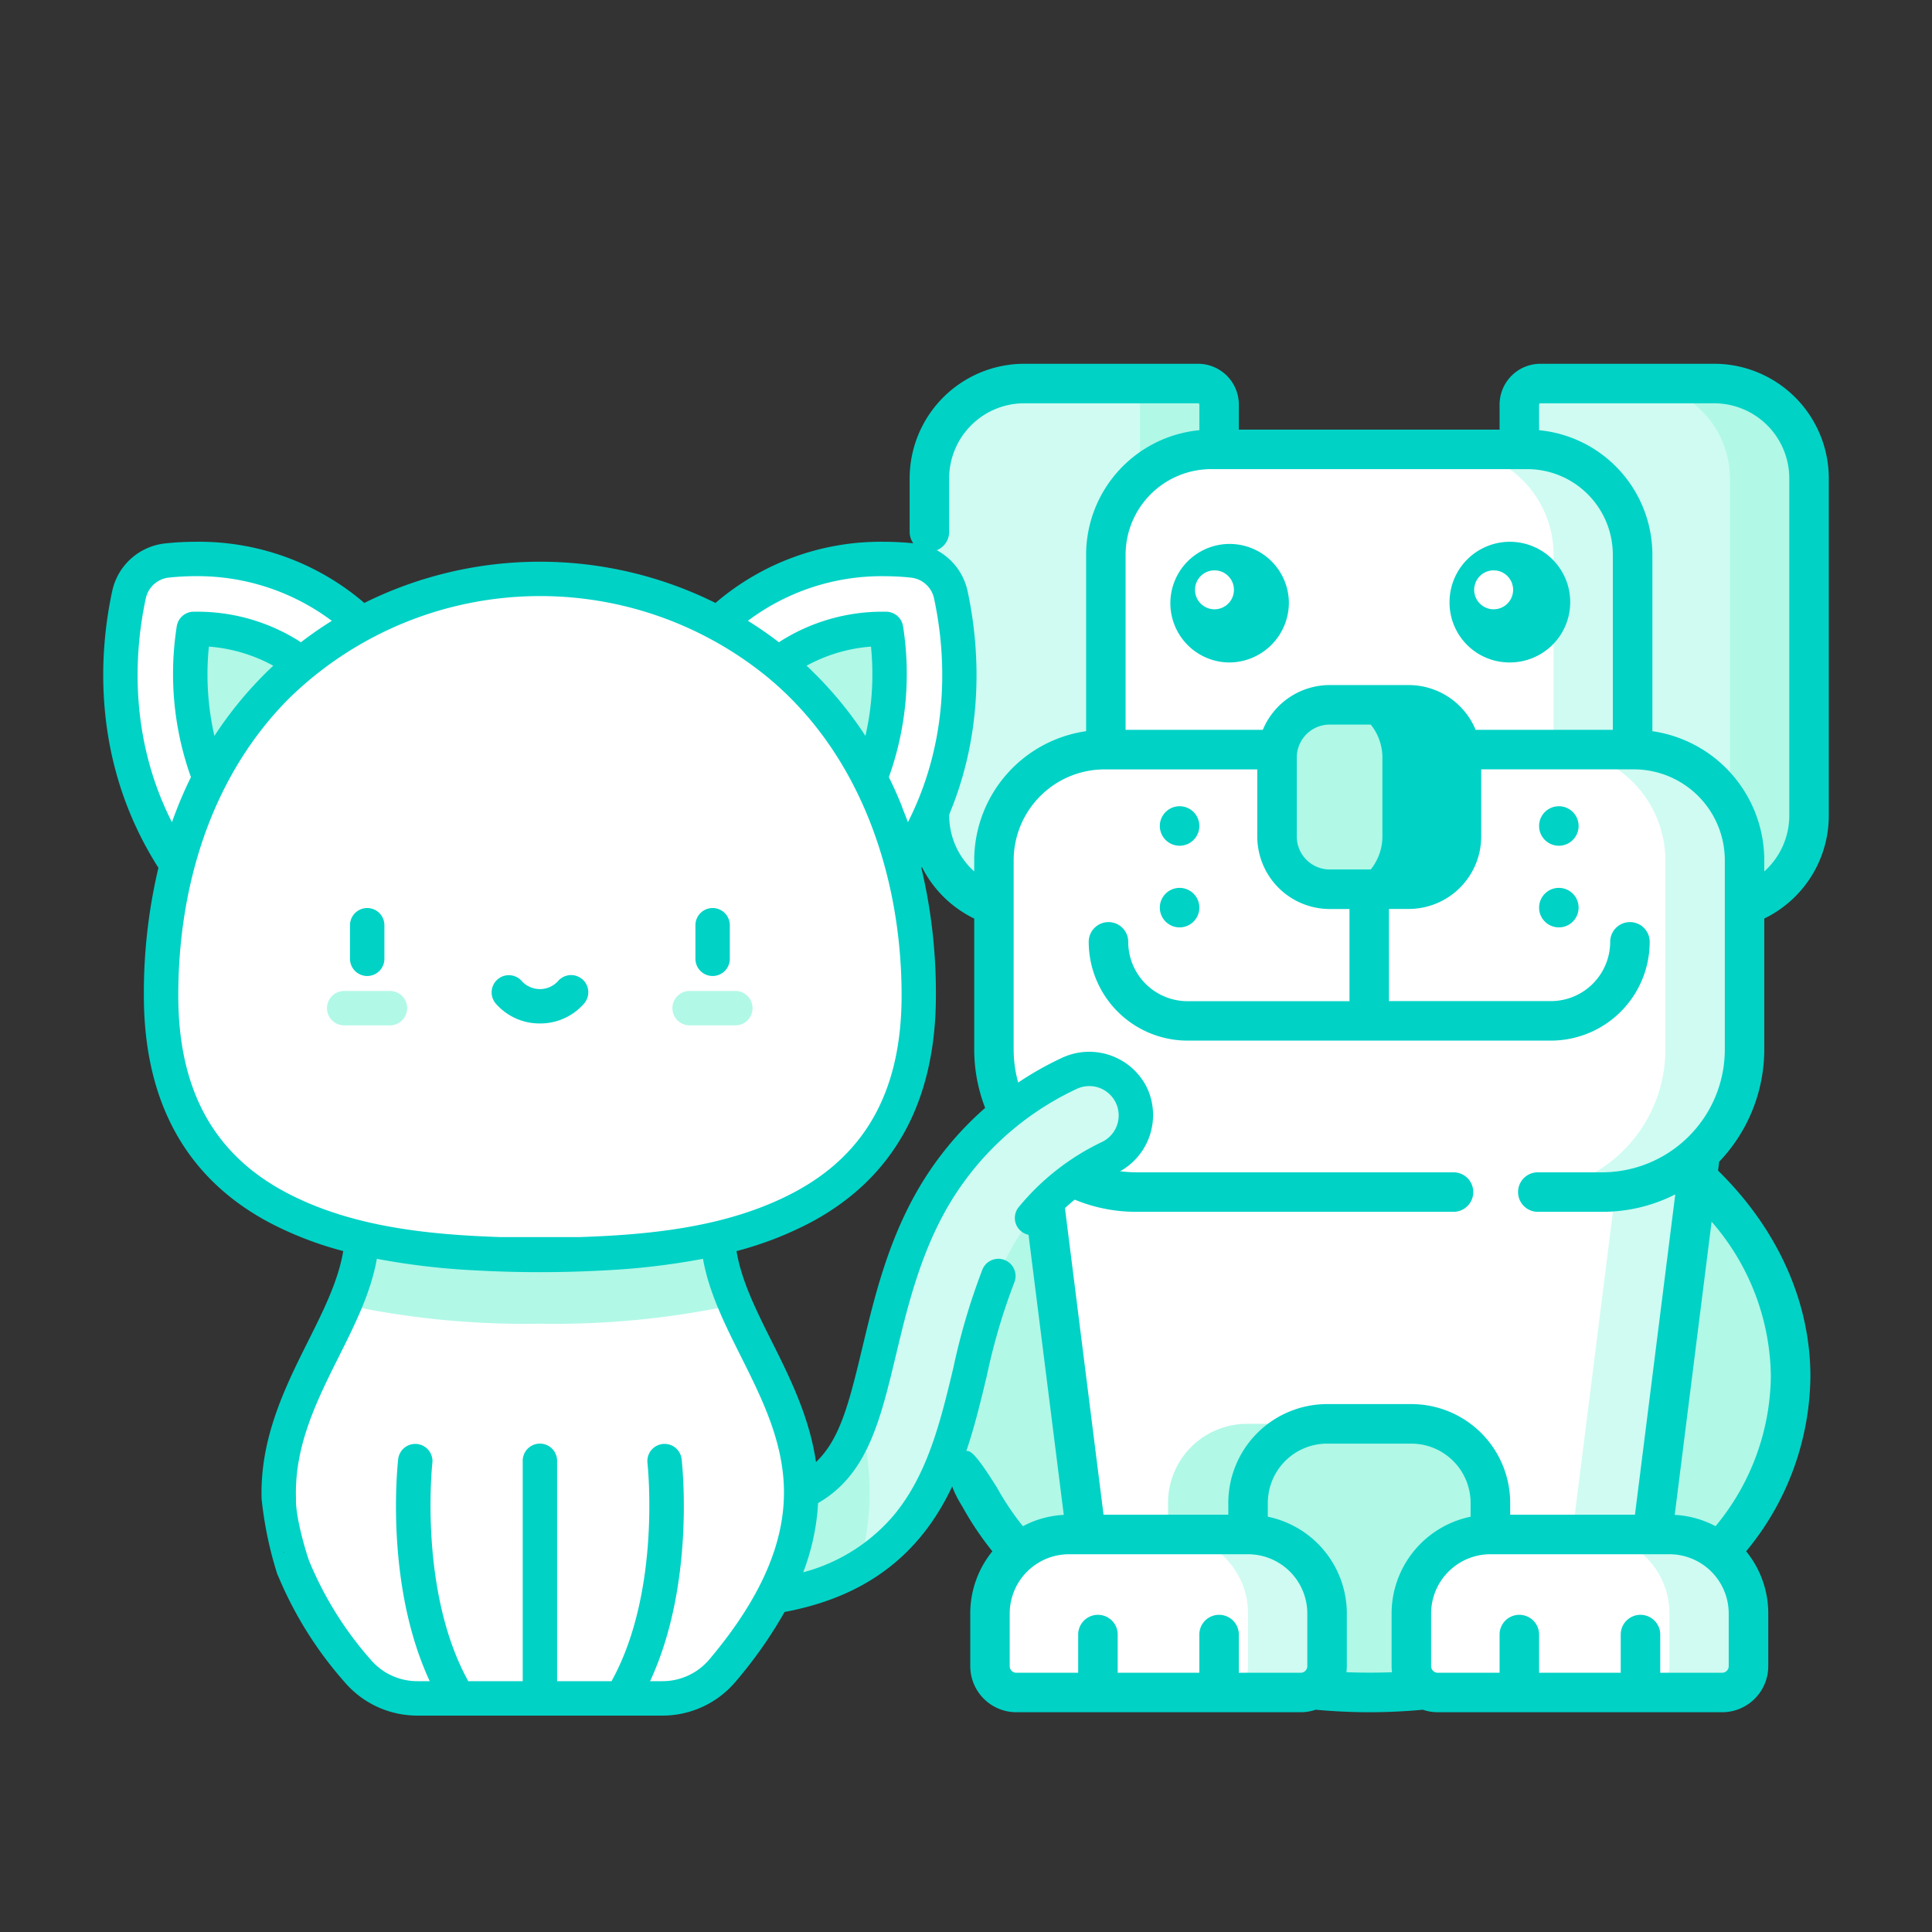 <svg xmlns="http://www.w3.org/2000/svg" viewBox="0 0 240 240">
  <rect x="0" y="0" width="240" height="240" fill="#333333" stroke="none"/>
  <defs>
    <style>
      .cls-1 {
        fill: none;
      }

      .cls-2 {
        fill: #b1f8e7;
      }

      .cls-3 {
        fill: #fff;
      }

      .cls-4 {
        fill: #cffbf2;
      }

      .cls-5 {
        fill: #00d2c6;
      }
    </style>
  </defs>
  <title>Paso 3</title>
  <g id="Capa_2" data-name="Capa 2">
    <g id="Capa_1-2" data-name="Capa 1">
      <g>
        <rect class="cls-1" width="240" height="240"/>
        <g>
          <path class="cls-2" d="M222.436,170.985c0-21.683-23.436-39.26-52.347-39.26s-52.347,17.578-52.347,39.26,23.437,39.26,52.347,39.26S222.436,192.668,222.436,170.985Z"/>
          <path class="cls-3" d="M211.227,143.176l-5.968,47.439H185.138v-3.926a9.814,9.814,0,0,0-9.815-9.815H164.854a9.814,9.814,0,0,0-9.815,9.815v3.926H134.918l-5.967-47.439Z"/>
          <path class="cls-2" d="M145.1,186.689v3.926h9.938v-3.926a9.814,9.814,0,0,1,9.815-9.815h-9.938A9.814,9.814,0,0,0,145.1,186.689Z"/>
          <path class="cls-4" d="M201.29,143.176l-5.968,47.439h9.938l5.968-47.439Z"/>
          <path class="cls-3" d="M161.582,210.246H126.248a3.271,3.271,0,0,1-3.272-3.272v-6.543a9.814,9.814,0,0,1,9.815-9.815h22.247a9.814,9.814,0,0,1,9.815,9.815v6.543A3.271,3.271,0,0,1,161.582,210.246Z"/>
          <path class="cls-3" d="M213.929,210.246H178.595a3.271,3.271,0,0,1-3.272-3.272v-6.543a9.814,9.814,0,0,1,9.815-9.815h22.247a9.814,9.814,0,0,1,9.815,9.815v6.543A3.271,3.271,0,0,1,213.929,210.246Z"/>
          <path class="cls-4" d="M155.039,190.616h-9.815a9.814,9.814,0,0,1,9.815,9.815v6.543a3.271,3.271,0,0,1-3.272,3.272h9.815a3.271,3.271,0,0,0,3.272-3.272v-6.543A9.814,9.814,0,0,0,155.039,190.616Z"/>
          <path class="cls-4" d="M207.386,190.616h-9.815a9.814,9.814,0,0,1,9.815,9.815v6.543a3.271,3.271,0,0,1-3.272,3.272h9.815a3.271,3.271,0,0,0,3.272-3.272v-6.543A9.814,9.814,0,0,0,207.386,190.616Z"/>
          <path class="cls-4" d="M139.662,113.077H127.229A11.778,11.778,0,0,1,115.451,101.3V59.421a11.778,11.778,0,0,1,11.778-11.778h21.593a2.617,2.617,0,0,1,2.617,2.617V101.3A11.778,11.778,0,0,1,139.662,113.077Z"/>
          <path class="cls-4" d="M200.515,113.077h12.432A11.778,11.778,0,0,0,224.726,101.3V59.421a11.778,11.778,0,0,0-11.778-11.778H191.355a2.617,2.617,0,0,0-2.617,2.617V101.3A11.778,11.778,0,0,0,200.515,113.077Z"/>
          <path class="cls-2" d="M148.823,47.643h-9.829a2.617,2.617,0,0,1,2.617,2.617V101.3a11.778,11.778,0,0,1-11.778,11.778h9.829A11.778,11.778,0,0,0,151.44,101.3V50.26A2.617,2.617,0,0,0,148.823,47.643Z"/>
          <path class="cls-2" d="M212.948,47.643h-9.829A11.778,11.778,0,0,1,214.9,59.421V101.3a11.778,11.778,0,0,1-11.778,11.778h9.829A11.778,11.778,0,0,0,224.726,101.3V59.421A11.778,11.778,0,0,0,212.948,47.643Z"/>
          <path class="cls-3" d="M199.043,148.084H141.134a17.719,17.719,0,0,1-17.667-17.667V106.86a13.782,13.782,0,0,1,13.741-13.741h65.761A13.781,13.781,0,0,1,216.71,106.86v23.556A17.719,17.719,0,0,1,199.043,148.084Z"/>
          <path class="cls-4" d="M202.969,93.119h-9.828a13.782,13.782,0,0,1,13.741,13.741v23.556a17.719,17.719,0,0,1-17.667,17.667h9.828a17.719,17.719,0,0,0,17.667-17.667V106.86A13.781,13.781,0,0,0,202.969,93.119Z"/>
          <path class="cls-3" d="M202.805,93.119H137.372V68.909a13.087,13.087,0,0,1,13.087-13.087h39.26a13.087,13.087,0,0,1,13.087,13.087Z"/>
          <path class="cls-4" d="M189.719,55.822H179.9A13.087,13.087,0,0,1,192.99,68.909v24.21h9.815V68.909A13.087,13.087,0,0,0,189.719,55.822Z"/>
          <path class="cls-5" d="M157.656,74.8a4.921,4.921,0,1,0-4.908,5.29A5.109,5.109,0,0,0,157.656,74.8Z"/>
          <path class="cls-5" d="M192.336,74.8a4.921,4.921,0,1,0-4.908,5.29A5.109,5.109,0,0,0,192.336,74.8Z"/>
          <path class="cls-2" d="M175,110.459h-9.815a6.563,6.563,0,0,1-6.543-6.543V94.1a6.563,6.563,0,0,1,6.543-6.543H175a6.563,6.563,0,0,1,6.543,6.543v9.815A6.563,6.563,0,0,1,175,110.459Z"/>
          <path class="cls-5" d="M175,87.557h-9.815a6.563,6.563,0,0,1,6.543,6.543v9.815a6.563,6.563,0,0,1-6.543,6.543H175a6.563,6.563,0,0,0,6.543-6.543V94.1A6.563,6.563,0,0,0,175,87.557Z"/>
          <path class="cls-5" d="M219.164,130.416V114.105A14.224,14.224,0,0,0,227.18,101.3V59.421a14.248,14.248,0,0,0-14.232-14.232H191.355a5.077,5.077,0,0,0-5.071,5.071v3.108h-32.39V50.26a5.077,5.077,0,0,0-5.071-5.071H127.229A14.249,14.249,0,0,0,113,59.421v6.652a2.454,2.454,0,1,0,4.908,0V59.421a9.335,9.335,0,0,1,9.324-9.324h21.593a.163.163,0,0,1,.164.164v3.18a15.561,15.561,0,0,0-14.068,15.469V90.83a16.218,16.218,0,0,0-13.9,16.03v1.39a9.324,9.324,0,0,1-3.108-6.952V76.542a2.454,2.454,0,1,0-4.908,0V101.3a14.226,14.226,0,0,0,8.016,12.807v16.311a20.213,20.213,0,0,0,5.607,13.9l.138,1.1c-7.406,7.272-11.47,16.307-11.47,25.57a32.645,32.645,0,0,0,.488,5.607,2.456,2.456,0,0,0,2.414,2.031,2.461,2.461,0,0,0,2.419-2.878,27.675,27.675,0,0,1-.414-4.759,29.657,29.657,0,0,1,7.361-19.221l4.582,36.415a12.171,12.171,0,0,0-5.079,1.408,34.039,34.039,0,0,1-3.213-4.789c-3.847-6.133-3.636-4.531-4.822-3.876s-1.917,2.326.525,6.246a39.111,39.111,0,0,0,3.718,5.536,12.211,12.211,0,0,0-2.745,7.724v6.543a5.732,5.732,0,0,0,5.725,5.725h35.334a5.7,5.7,0,0,0,1.845-.311c2.206.2,4.442.311,6.661.311s4.455-.107,6.661-.311a5.694,5.694,0,0,0,1.845.311h35.334a5.732,5.732,0,0,0,5.725-5.725v-6.543a12.209,12.209,0,0,0-2.746-7.724,34.508,34.508,0,0,0,7.981-21.721c0-9.263-4.064-18.3-11.47-25.57l.138-1.1A20.214,20.214,0,0,0,219.164,130.416ZM191.355,50.1h21.593a9.335,9.335,0,0,1,9.324,9.324V101.3a9.324,9.324,0,0,1-3.108,6.952v-1.39a16.216,16.216,0,0,0-13.9-16.03V68.909A15.56,15.56,0,0,0,191.191,53.44V50.26A.163.163,0,0,1,191.355,50.1ZM139.825,68.909a10.645,10.645,0,0,1,10.633-10.633h39.26a10.644,10.644,0,0,1,10.633,10.633V90.665H183.311A9.012,9.012,0,0,0,175,85.1h-9.815a9.009,9.009,0,0,0-8.313,5.562H139.825Zm25.356,39.1a4.094,4.094,0,0,1-4.09-4.09V94.1a4.094,4.094,0,0,1,4.09-4.09H175a4.093,4.093,0,0,1,4.09,4.09v9.815a4.093,4.093,0,0,1-4.09,4.09Zm-39.26-1.145a11.3,11.3,0,0,1,11.287-11.287h18.976v8.343a9.007,9.007,0,0,0,9,9h2.454v11.451h-20.12A7.37,7.37,0,0,1,140.153,117a2.454,2.454,0,1,0-4.908,0,12.283,12.283,0,0,0,12.27,12.269h45.147A12.283,12.283,0,0,0,204.932,117a2.454,2.454,0,1,0-4.908,0,7.37,7.37,0,0,1-7.363,7.361h-20.12V112.913H175a9.007,9.007,0,0,0,9-9V95.573h18.976a11.3,11.3,0,0,1,11.287,11.287v23.556a15.26,15.26,0,0,1-15.213,15.213h-8.016a2.454,2.454,0,0,0,0,4.908h8.016a19.968,19.968,0,0,0,9.058-2.167l-5.007,39.792h-15.5v-1.472a12.282,12.282,0,0,0-12.269-12.269H164.854a12.283,12.283,0,0,0-12.269,12.269v1.472h-15.5l-5.006-39.791a19.975,19.975,0,0,0,9.057,2.166h39.424a2.454,2.454,0,0,0,0-4.908H141.134a15.262,15.262,0,0,1-15.213-15.213Zm-.491,100.114v-6.543a7.37,7.37,0,0,1,7.361-7.361h22.247a7.37,7.37,0,0,1,7.361,7.361v6.543a.817.817,0,0,1-.452.728l-.015.008a.8.8,0,0,1-.35.082h-7.688v-4.744a2.454,2.454,0,0,0-4.908,0v4.744H138.844v-4.744a2.454,2.454,0,0,0-4.908,0v4.744h-7.688A.819.819,0,0,1,125.43,206.974Zm41.823.753a5.845,5.845,0,0,0,.055-.753v-6.543a12.289,12.289,0,0,0-9.815-12.022v-1.719a7.37,7.37,0,0,1,7.361-7.361h10.469a7.37,7.37,0,0,1,7.361,7.361v1.719a12.291,12.291,0,0,0-9.815,12.022v6.543a5.845,5.845,0,0,0,.055.753C171.037,207.8,169.14,207.8,167.253,207.727Zm47.494-.753a.819.819,0,0,1-.818.818h-7.688v-4.744a2.454,2.454,0,1,0-4.908,0v4.744H191.191v-4.744a2.454,2.454,0,0,0-4.908,0v4.744h-7.688a.81.81,0,0,1-.35-.082l-.015-.008a.817.817,0,0,1-.452-.728v-6.543a7.37,7.37,0,0,1,7.361-7.361h22.247a7.37,7.37,0,0,1,7.361,7.361Zm5.235-35.989a29.665,29.665,0,0,1-6.869,18.6,12.164,12.164,0,0,0-5.074-1.406l4.582-36.417A29.66,29.66,0,0,1,219.982,170.985Z"/>
          <path class="cls-5" d="M160.11,74.8a7.362,7.362,0,1,0-7.361,7.494A7.436,7.436,0,0,0,160.11,74.8Zm-9.815,0c0-1.673,1.123-3.086,2.454-3.086S155.2,73.125,155.2,74.8s-1.123,3.086-2.454,3.086S150.295,76.47,150.295,74.8Z"/>
          <path class="cls-5" d="M187.429,82.291a7.495,7.495,0,1,0-7.361-7.494A7.436,7.436,0,0,0,187.429,82.291Zm0-10.579c1.33,0,2.454,1.413,2.454,3.086s-1.123,3.086-2.454,3.086-2.454-1.413-2.454-3.086S186.1,71.712,187.429,71.712Z"/>
          <path class="cls-5" d="M148.986,102.607a2.454,2.454,0,1,1-2.454-2.454A2.454,2.454,0,0,1,148.986,102.607Z"/>
          <path class="cls-5" d="M148.986,112.749a2.454,2.454,0,1,1-2.454-2.454A2.454,2.454,0,0,1,148.986,112.749Z"/>
          <path class="cls-5" d="M196.1,102.607a2.454,2.454,0,1,1-2.454-2.454A2.454,2.454,0,0,1,196.1,102.607Z"/>
          <path class="cls-5" d="M196.1,112.749a2.454,2.454,0,1,1-2.454-2.454A2.454,2.454,0,0,1,196.1,112.749Z"/>
          <circle class="cls-3" cx="150.866" cy="73.27" r="2.42"/>
          <circle class="cls-3" cx="185.546" cy="73.27" r="2.42"/>
        </g>
        <g id="surface1">
          <path class="cls-4" d="M87.979,198.923a5.786,5.786,0,0,1,0-11.573c16.553,0,18.224-6.973,21.255-19.631,2.751-11.485,6.174-25.779,23.535-34.355a5.786,5.786,0,0,1,5.126,10.376c-12.5,6.173-14.881,16.131-17.406,26.675-1.621,6.768-3.3,13.766-7.868,19.222C107.384,195.886,99.325,198.923,87.979,198.923Z"/>
          <path class="cls-2" d="M106.82,176.525c-2.535,7.045-6.655,10.825-18.841,10.825a5.786,5.786,0,1,0,0,11.573c7.708,0,13.9-1.4,18.718-4.263A33.243,33.243,0,0,0,106.82,176.525Z"/>
          <path class="cls-3" d="M89.261,150.87H44.845c2.157,16.8-23.763,29.032-.461,56.661a9.771,9.771,0,0,0,7.477,3.447H82.244a9.771,9.771,0,0,0,7.477-3.447C113.023,179.9,87.1,167.669,89.261,150.87Z"/>
          <path class="cls-3" d="M89.261,77.482S97.784,68,113.334,69.628a5.425,5.425,0,0,1,4.757,4.223c1.394,6.42,2.88,20.35-5.939,33.559Z"/>
          <path class="cls-2" d="M104.934,102.59a34.471,34.471,0,0,0,5.119-24.465h-.215a20.589,20.589,0,0,0-14.122,5.161Z"/>
          <path class="cls-3" d="M44.845,77.482S36.322,68,20.772,69.628a5.425,5.425,0,0,0-4.757,4.223c-1.394,6.42-2.88,20.35,5.939,33.559Z"/>
          <path class="cls-2" d="M29.172,102.59a34.471,34.471,0,0,1-5.119-24.465h.215A20.589,20.589,0,0,1,38.39,83.284Z"/>
          <path class="cls-2" d="M44.845,150.87c.5,3.892-.508,7.539-2.061,11.19a105.811,105.811,0,0,0,24.269,2.372,105.811,105.811,0,0,0,24.269-2.372c-1.553-3.651-2.561-7.3-2.061-11.19Z"/>
          <path class="cls-3" d="M67.053,155.888c24.377,0,47.063-5.089,47.063-32.239,0-35.222-24.477-51.74-47.063-51.74S19.99,88.427,19.99,123.65C19.99,150.8,42.676,155.888,67.053,155.888Z"/>
          <path class="cls-2" d="M91.349,127.374H85.666a2.136,2.136,0,1,1,0-4.272h5.682a2.136,2.136,0,1,1,0,4.272Z"/>
          <path class="cls-2" d="M48.44,127.374H42.757a2.136,2.136,0,0,1,0-4.272H48.44a2.136,2.136,0,1,1,0,4.272Z"/>
          <path class="cls-5" d="M88.524,121.242a2.136,2.136,0,0,0,2.136-2.136v-4.171a2.136,2.136,0,1,0-4.272,0v4.171A2.136,2.136,0,0,0,88.524,121.242Z"/>
          <path class="cls-5" d="M45.615,121.242a2.136,2.136,0,0,0,2.136-2.136v-4.171a2.136,2.136,0,1,0-4.272,0v4.171A2.135,2.135,0,0,0,45.615,121.242Z"/>
          <path class="cls-5" d="M67.07,127.139a7.212,7.212,0,0,0,5.445-2.428A2.136,2.136,0,1,0,69.3,121.9a3.051,3.051,0,0,1-4.459,0,2.136,2.136,0,1,0-3.216,2.811A7.21,7.21,0,0,0,67.07,127.139Z"/>
          <path class="cls-5" d="M17.871,123.65c0,13.19,5.221,22.672,15.517,28.183a43.464,43.464,0,0,0,9.249,3.58c-.611,3.687-2.444,7.358-4.372,11.213-2.807,5.614-5.988,11.978-5.77,19.55a46.749,46.749,0,0,0,1.912,9.244c.592,1.85.219-2.6.935-2.617,1.179-.033,1.457-5.572,1.424-6.751-.188-6.5,2.612-12.1,5.321-17.515,2.04-4.08,3.985-7.972,4.726-12.163a89.266,89.266,0,0,0,11.832,1.416,146.61,146.61,0,0,0,16.853,0,89.207,89.207,0,0,0,11.83-1.416c.741,4.192,2.688,8.083,4.728,12.163,2.531,5.059,5.147,10.29,5.323,16.246a21.773,21.773,0,0,1-.154,3.249c-.7,5.744-3.709,11.705-9.119,18.121a7.617,7.617,0,0,1-5.845,2.689H80.756c5.621-12.091,3.994-26.939,3.914-27.621a2.136,2.136,0,0,0-4.243.492c.019.162,1.752,15.919-4.458,27.129H69.205V181.467a2.136,2.136,0,1,0-4.272,0v27.375H58.17c-6.183-11.168-4.481-26.918-4.458-27.13a2.136,2.136,0,0,0-4.243-.491c-.079.682-1.708,15.53,3.914,27.621H51.878a7.615,7.615,0,0,1-5.844-2.689A43.829,43.829,0,0,1,38.4,193.9c-.217-.568-1.742-5.358-1.632-7.843.024-.529-.592,6.406-1.126,6.61a2.137,2.137,0,0,0-1.233,2.758,47.392,47.392,0,0,0,8.361,13.487,11.881,11.881,0,0,0,9.11,4.206H82.261a11.877,11.877,0,0,0,9.11-4.206,55.188,55.188,0,0,0,6.092-8.666c7.235-1.357,12.746-4.382,16.811-9.233,4.895-5.841,6.63-13.088,8.309-20.1a76.643,76.643,0,0,1,3.409-11.584,2.136,2.136,0,1,0-3.946-1.638,81.252,81.252,0,0,0-3.618,12.226c-1.563,6.528-3.18,13.278-7.428,18.347a22.182,22.182,0,0,1-11.222,7.05,28.815,28.815,0,0,0,1.579-5.976c.13-.868.222-1.742.267-2.62,6.117-3.525,7.715-10.192,9.7-18.5,1.336-5.579,2.851-11.9,6.079-17.73a36.28,36.28,0,0,1,16.324-15.208,3.651,3.651,0,0,1,3.233,6.547,30.171,30.171,0,0,0-10.395,8.105,2.136,2.136,0,1,0,3.322,2.685,26.03,26.03,0,0,1,8.965-6.962,8,8,0,0,0,3.624-10.549l-.03-.062a8,8,0,0,0-10.549-3.624l-.062.03a40.417,40.417,0,0,0-18.168,16.967c-3.511,6.336-5.1,12.961-6.5,18.807-1.64,6.846-2.764,11.53-5.8,14.395-.817-5.616-3.279-10.556-5.5-14.99-1.929-3.856-3.762-7.527-4.373-11.213a43.43,43.43,0,0,0,9.248-3.58c10.3-5.511,15.519-14.993,15.519-28.184a67.38,67.38,0,0,0-1.808-15.856c8.548-13.415,7.283-27.257,5.734-34.4a7.548,7.548,0,0,0-6.621-5.895,36.449,36.449,0,0,0-3.778-.2A31.5,31.5,0,0,0,88.882,74.9a49,49,0,0,0-43.625,0A31.51,31.51,0,0,0,24.343,67.3a36.428,36.428,0,0,0-3.777.2A7.547,7.547,0,0,0,13.945,73.4c-1.551,7.139-2.814,20.981,5.734,34.4A67.383,67.383,0,0,0,17.871,123.65Zm8.076-43.326a19.693,19.693,0,0,1,8,2.374c-.323.3-.639.607-.952.918a47.525,47.525,0,0,0-6.36,7.8A34.308,34.308,0,0,1,25.947,80.324Zm81.561,11.091a47.379,47.379,0,0,0-7.18-8.591c-.044-.041-.088-.085-.132-.126a19.694,19.694,0,0,1,8-2.373A34.331,34.331,0,0,1,107.508,91.415ZM109.8,71.576a32.186,32.186,0,0,1,3.332.176,3.284,3.284,0,0,1,2.891,2.553c1.28,5.891,2.356,16.8-3.236,27.83-.09-.254-.645-1.639-.8-2.09q-.724-1.8-1.567-3.508a38.079,38.079,0,0,0,1.762-18.73,2.135,2.135,0,0,0-2.091-1.818h-.236a23.667,23.667,0,0,0-13.1,3.793,46.747,46.747,0,0,0-3.848-2.665A27.686,27.686,0,0,1,109.8,71.576ZM95.548,84.292C107.018,93.875,112,109.062,112,123.649c0,11.655-4.337,19.641-13.261,24.417-8.133,4.352-17.793,5.319-26.87,5.612-.073,0-9.518,0-9.591,0-9.08-.3-18.727-1.255-26.87-5.612-8.924-4.776-13.261-12.762-13.261-24.417,0-13.519,4.056-27.181,13.79-36.921a44.63,44.63,0,0,1,59.616-2.436ZM18.119,74.3a3.286,3.286,0,0,1,2.892-2.553,32.186,32.186,0,0,1,3.332-.176A27.848,27.848,0,0,1,41.22,77.123q-1.991,1.238-3.836,2.659a23.67,23.67,0,0,0-13.1-3.793h-.236a2.135,2.135,0,0,0-2.091,1.818,38.079,38.079,0,0,0,1.762,18.73q-.848,1.719-1.573,3.522c-.174.429-.7,1.813-.79,2.077C15.764,91.1,16.84,80.2,18.119,74.3Z"/>
        </g>
      </g>
    </g>
  </g>
</svg>
